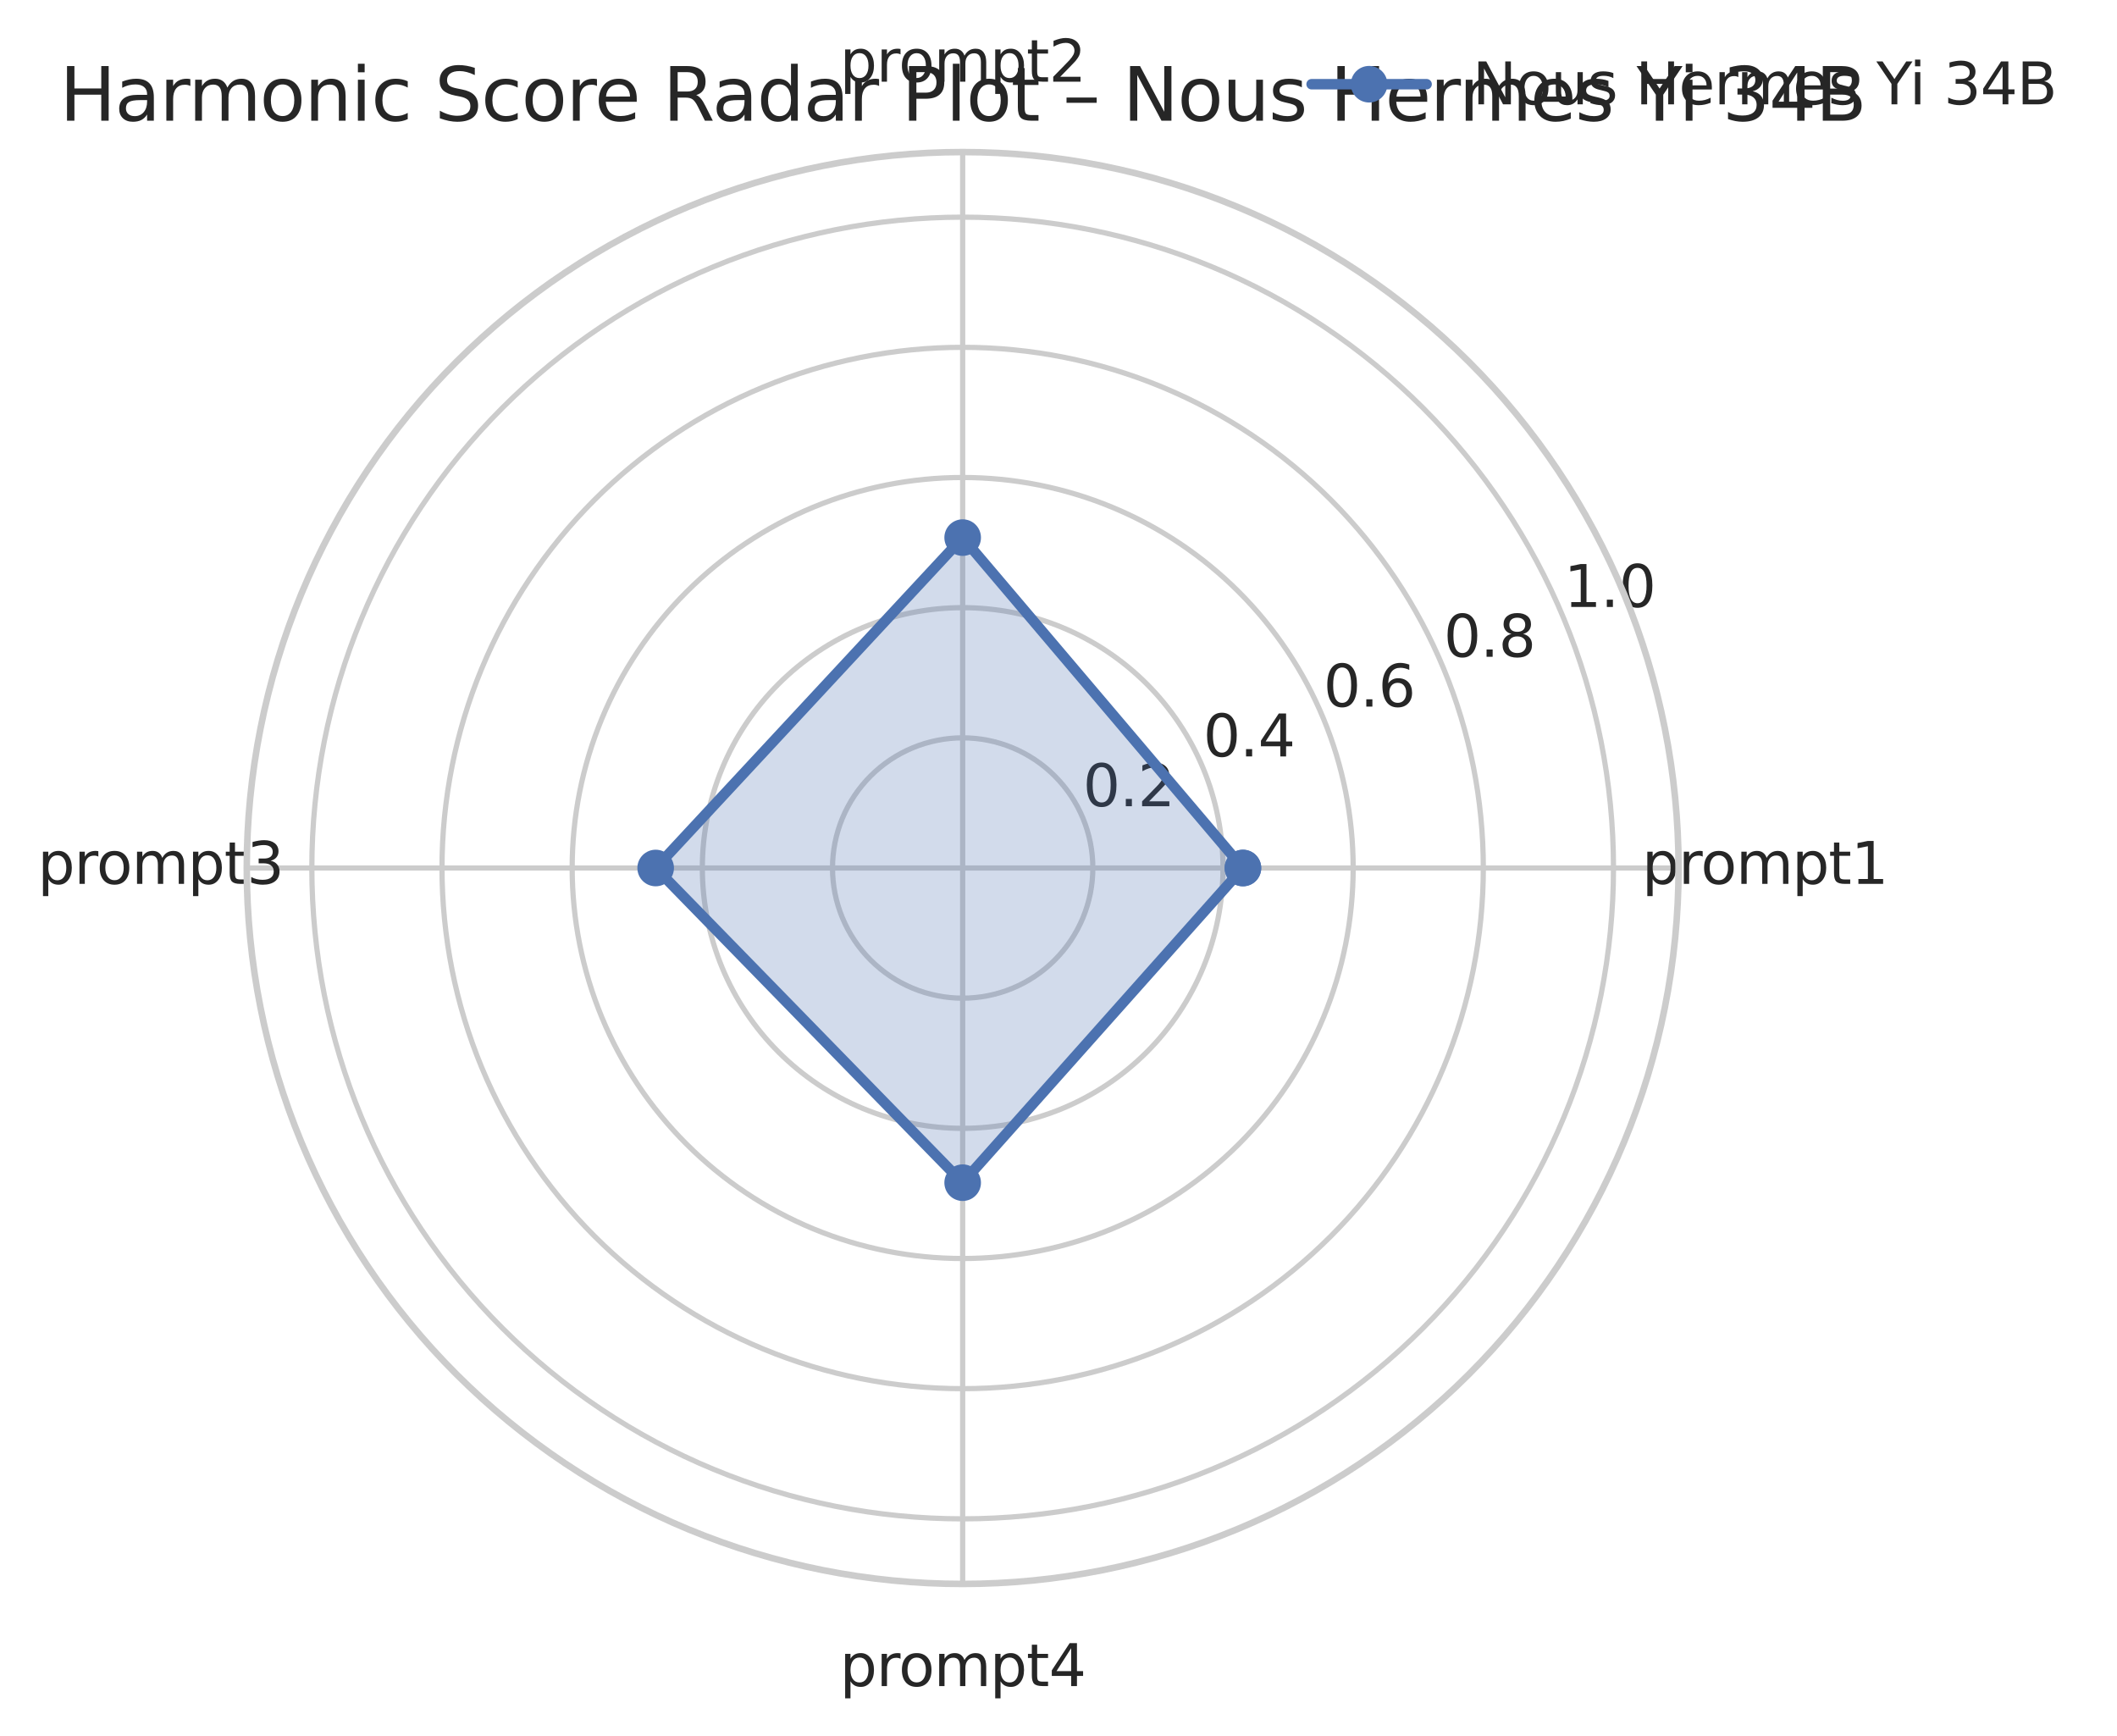 <?xml version="1.0" encoding="utf-8" standalone="no"?>
<!DOCTYPE svg PUBLIC "-//W3C//DTD SVG 1.1//EN"
  "http://www.w3.org/Graphics/SVG/1.1/DTD/svg11.dtd">
<svg xmlns:xlink="http://www.w3.org/1999/xlink" width="404.927pt" height="331.978pt" viewBox="0 0 404.927 331.978" xmlns="http://www.w3.org/2000/svg" version="1.1">
 <defs>
  <style type="text/css">*{stroke-linejoin: round; stroke-linecap: butt}</style>
 </defs>
 <g id="figure_1">
  <g id="patch_1">
   <path d="M 0 331.978 
L 404.927 331.978 
L 404.927 0 
L 0 0 
z
" style="fill: #ffffff"/>
  </g>
  <g id="axes_1">
   <g id="patch_2">
    <path d="M 321.067 166.021 
C 321.067 148.039 317.525 130.232 310.643 113.618 
C 303.762 97.005 293.675 81.909 280.96 69.194 
C 268.245 56.479 253.148 46.392 236.535 39.51 
C 219.922 32.629 202.115 29.087 184.133 29.087 
C 166.151 29.087 148.344 32.629 131.73 39.51 
C 115.117 46.392 100.021 56.479 87.306 69.194 
C 74.591 81.909 64.504 97.005 57.622 113.618 
C 50.741 130.232 47.199 148.039 47.199 166.021 
C 47.199 184.003 50.741 201.81 57.622 218.423 
C 64.504 235.036 74.591 250.133 87.306 262.848 
C 100.021 275.563 115.117 285.65 131.73 292.531 
C 148.344 299.413 166.151 302.955 184.133 302.955 
C 202.115 302.955 219.922 299.413 236.535 292.531 
C 253.148 285.65 268.245 275.563 280.96 262.848 
C 293.675 250.133 303.762 235.036 310.643 218.423 
C 317.525 201.81 321.067 184.003 321.067 166.021 
M 184.133 166.021 
C 184.133 166.021 184.133 166.021 184.133 166.021 
C 184.133 166.021 184.133 166.021 184.133 166.021 
C 184.133 166.021 184.133 166.021 184.133 166.021 
C 184.133 166.021 184.133 166.021 184.133 166.021 
C 184.133 166.021 184.133 166.021 184.133 166.021 
C 184.133 166.021 184.133 166.021 184.133 166.021 
C 184.133 166.021 184.133 166.021 184.133 166.021 
C 184.133 166.021 184.133 166.021 184.133 166.021 
C 184.133 166.021 184.133 166.021 184.133 166.021 
C 184.133 166.021 184.133 166.021 184.133 166.021 
C 184.133 166.021 184.133 166.021 184.133 166.021 
C 184.133 166.021 184.133 166.021 184.133 166.021 
C 184.133 166.021 184.133 166.021 184.133 166.021 
C 184.133 166.021 184.133 166.021 184.133 166.021 
C 184.133 166.021 184.133 166.021 184.133 166.021 
C 184.133 166.021 184.133 166.021 184.133 166.021 
z
" style="fill: #ffffff"/>
   </g>
   <g id="matplotlib.axis_1">
    <g id="xtick_1">
     <g id="line2d_1">
      <path d="M 184.133 166.021 
L 321.067 166.021 
" clip-path="url(#pa8e243a873)" style="fill: none; stroke: #cccccc; stroke-linecap: round"/>
     </g>
     <g id="text_1">
      <!-- prompt1 -->
      <g style="fill: #262626" transform="translate(314.068 169.056) scale(0.11 -0.11)">
       <defs>
        <path id="DejaVuSans-70" d="M 1159 525 
L 1159 -1331 
L 581 -1331 
L 581 3500 
L 1159 3500 
L 1159 2969 
Q 1341 3281 1617 3432 
Q 1894 3584 2278 3584 
Q 2916 3584 3314 3078 
Q 3713 2572 3713 1747 
Q 3713 922 3314 415 
Q 2916 -91 2278 -91 
Q 1894 -91 1617 61 
Q 1341 213 1159 525 
z
M 3116 1747 
Q 3116 2381 2855 2742 
Q 2594 3103 2138 3103 
Q 1681 3103 1420 2742 
Q 1159 2381 1159 1747 
Q 1159 1113 1420 752 
Q 1681 391 2138 391 
Q 2594 391 2855 752 
Q 3116 1113 3116 1747 
z
" transform="scale(0.016)"/>
        <path id="DejaVuSans-72" d="M 2631 2963 
Q 2534 3019 2420 3045 
Q 2306 3072 2169 3072 
Q 1681 3072 1420 2755 
Q 1159 2438 1159 1844 
L 1159 0 
L 581 0 
L 581 3500 
L 1159 3500 
L 1159 2956 
Q 1341 3275 1631 3429 
Q 1922 3584 2338 3584 
Q 2397 3584 2469 3576 
Q 2541 3569 2628 3553 
L 2631 2963 
z
" transform="scale(0.016)"/>
        <path id="DejaVuSans-6f" d="M 1959 3097 
Q 1497 3097 1228 2736 
Q 959 2375 959 1747 
Q 959 1119 1226 758 
Q 1494 397 1959 397 
Q 2419 397 2687 759 
Q 2956 1122 2956 1747 
Q 2956 2369 2687 2733 
Q 2419 3097 1959 3097 
z
M 1959 3584 
Q 2709 3584 3137 3096 
Q 3566 2609 3566 1747 
Q 3566 888 3137 398 
Q 2709 -91 1959 -91 
Q 1206 -91 779 398 
Q 353 888 353 1747 
Q 353 2609 779 3096 
Q 1206 3584 1959 3584 
z
" transform="scale(0.016)"/>
        <path id="DejaVuSans-6d" d="M 3328 2828 
Q 3544 3216 3844 3400 
Q 4144 3584 4550 3584 
Q 5097 3584 5394 3201 
Q 5691 2819 5691 2113 
L 5691 0 
L 5113 0 
L 5113 2094 
Q 5113 2597 4934 2840 
Q 4756 3084 4391 3084 
Q 3944 3084 3684 2787 
Q 3425 2491 3425 1978 
L 3425 0 
L 2847 0 
L 2847 2094 
Q 2847 2600 2669 2842 
Q 2491 3084 2119 3084 
Q 1678 3084 1418 2786 
Q 1159 2488 1159 1978 
L 1159 0 
L 581 0 
L 581 3500 
L 1159 3500 
L 1159 2956 
Q 1356 3278 1631 3431 
Q 1906 3584 2284 3584 
Q 2666 3584 2933 3390 
Q 3200 3197 3328 2828 
z
" transform="scale(0.016)"/>
        <path id="DejaVuSans-74" d="M 1172 4494 
L 1172 3500 
L 2356 3500 
L 2356 3053 
L 1172 3053 
L 1172 1153 
Q 1172 725 1289 603 
Q 1406 481 1766 481 
L 2356 481 
L 2356 0 
L 1766 0 
Q 1100 0 847 248 
Q 594 497 594 1153 
L 594 3053 
L 172 3053 
L 172 3500 
L 594 3500 
L 594 4494 
L 1172 4494 
z
" transform="scale(0.016)"/>
        <path id="DejaVuSans-31" d="M 794 531 
L 1825 531 
L 1825 4091 
L 703 3866 
L 703 4441 
L 1819 4666 
L 2450 4666 
L 2450 531 
L 3481 531 
L 3481 0 
L 794 0 
L 794 531 
z
" transform="scale(0.016)"/>
       </defs>
       <use xlink:href="#DejaVuSans-70"/>
       <use xlink:href="#DejaVuSans-72" transform="translate(63.477 0)"/>
       <use xlink:href="#DejaVuSans-6f" transform="translate(102.34 0)"/>
       <use xlink:href="#DejaVuSans-6d" transform="translate(163.521 0)"/>
       <use xlink:href="#DejaVuSans-70" transform="translate(260.934 0)"/>
       <use xlink:href="#DejaVuSans-74" transform="translate(324.41 0)"/>
       <use xlink:href="#DejaVuSans-31" transform="translate(363.619 0)"/>
      </g>
     </g>
    </g>
    <g id="xtick_2">
     <g id="line2d_2">
      <path d="M 184.133 166.021 
L 184.133 29.087 
" clip-path="url(#pa8e243a873)" style="fill: none; stroke: #cccccc; stroke-linecap: round"/>
     </g>
     <g id="text_2">
      <!-- prompt2 -->
      <g style="fill: #262626" transform="translate(160.634 15.622) scale(0.11 -0.11)">
       <defs>
        <path id="DejaVuSans-32" d="M 1228 531 
L 3431 531 
L 3431 0 
L 469 0 
L 469 531 
Q 828 903 1448 1529 
Q 2069 2156 2228 2338 
Q 2531 2678 2651 2914 
Q 2772 3150 2772 3378 
Q 2772 3750 2511 3984 
Q 2250 4219 1831 4219 
Q 1534 4219 1204 4116 
Q 875 4013 500 3803 
L 500 4441 
Q 881 4594 1212 4672 
Q 1544 4750 1819 4750 
Q 2544 4750 2975 4387 
Q 3406 4025 3406 3419 
Q 3406 3131 3298 2873 
Q 3191 2616 2906 2266 
Q 2828 2175 2409 1742 
Q 1991 1309 1228 531 
z
" transform="scale(0.016)"/>
       </defs>
       <use xlink:href="#DejaVuSans-70"/>
       <use xlink:href="#DejaVuSans-72" transform="translate(63.477 0)"/>
       <use xlink:href="#DejaVuSans-6f" transform="translate(102.34 0)"/>
       <use xlink:href="#DejaVuSans-6d" transform="translate(163.521 0)"/>
       <use xlink:href="#DejaVuSans-70" transform="translate(260.934 0)"/>
       <use xlink:href="#DejaVuSans-74" transform="translate(324.41 0)"/>
       <use xlink:href="#DejaVuSans-32" transform="translate(363.619 0)"/>
      </g>
     </g>
    </g>
    <g id="xtick_3">
     <g id="line2d_3">
      <path d="M 184.133 166.021 
L 47.199 166.021 
" clip-path="url(#pa8e243a873)" style="fill: none; stroke: #cccccc; stroke-linecap: round"/>
     </g>
     <g id="text_3">
      <!-- prompt3 -->
      <g style="fill: #262626" transform="translate(7.2 169.056) scale(0.11 -0.11)">
       <defs>
        <path id="DejaVuSans-33" d="M 2597 2516 
Q 3050 2419 3304 2112 
Q 3559 1806 3559 1356 
Q 3559 666 3084 287 
Q 2609 -91 1734 -91 
Q 1441 -91 1130 -33 
Q 819 25 488 141 
L 488 750 
Q 750 597 1062 519 
Q 1375 441 1716 441 
Q 2309 441 2620 675 
Q 2931 909 2931 1356 
Q 2931 1769 2642 2001 
Q 2353 2234 1838 2234 
L 1294 2234 
L 1294 2753 
L 1863 2753 
Q 2328 2753 2575 2939 
Q 2822 3125 2822 3475 
Q 2822 3834 2567 4026 
Q 2313 4219 1838 4219 
Q 1578 4219 1281 4162 
Q 984 4106 628 3988 
L 628 4550 
Q 988 4650 1302 4700 
Q 1616 4750 1894 4750 
Q 2613 4750 3031 4423 
Q 3450 4097 3450 3541 
Q 3450 3153 3228 2886 
Q 3006 2619 2597 2516 
z
" transform="scale(0.016)"/>
       </defs>
       <use xlink:href="#DejaVuSans-70"/>
       <use xlink:href="#DejaVuSans-72" transform="translate(63.477 0)"/>
       <use xlink:href="#DejaVuSans-6f" transform="translate(102.34 0)"/>
       <use xlink:href="#DejaVuSans-6d" transform="translate(163.521 0)"/>
       <use xlink:href="#DejaVuSans-70" transform="translate(260.934 0)"/>
       <use xlink:href="#DejaVuSans-74" transform="translate(324.41 0)"/>
       <use xlink:href="#DejaVuSans-33" transform="translate(363.619 0)"/>
      </g>
     </g>
    </g>
    <g id="xtick_4">
     <g id="line2d_4">
      <path d="M 184.133 166.021 
L 184.133 302.955 
" clip-path="url(#pa8e243a873)" style="fill: none; stroke: #cccccc; stroke-linecap: round"/>
     </g>
     <g id="text_4">
      <!-- prompt4 -->
      <g style="fill: #262626" transform="translate(160.634 322.49) scale(0.11 -0.11)">
       <defs>
        <path id="DejaVuSans-34" d="M 2419 4116 
L 825 1625 
L 2419 1625 
L 2419 4116 
z
M 2253 4666 
L 3047 4666 
L 3047 1625 
L 3713 1625 
L 3713 1100 
L 3047 1100 
L 3047 0 
L 2419 0 
L 2419 1100 
L 313 1100 
L 313 1709 
L 2253 4666 
z
" transform="scale(0.016)"/>
       </defs>
       <use xlink:href="#DejaVuSans-70"/>
       <use xlink:href="#DejaVuSans-72" transform="translate(63.477 0)"/>
       <use xlink:href="#DejaVuSans-6f" transform="translate(102.34 0)"/>
       <use xlink:href="#DejaVuSans-6d" transform="translate(163.521 0)"/>
       <use xlink:href="#DejaVuSans-70" transform="translate(260.934 0)"/>
       <use xlink:href="#DejaVuSans-74" transform="translate(324.41 0)"/>
       <use xlink:href="#DejaVuSans-34" transform="translate(363.619 0)"/>
      </g>
     </g>
    </g>
   </g>
   <g id="matplotlib.axis_2">
    <g id="ytick_1">
     <g id="line2d_5">
      <path d="M 209.03 166.021 
C 209.03 162.751 208.386 159.514 207.135 156.493 
C 205.883 153.473 204.05 150.728 201.738 148.416 
C 199.426 146.104 196.681 144.27 193.66 143.019 
C 190.64 141.768 187.402 141.124 184.133 141.124 
C 180.863 141.124 177.626 141.768 174.605 143.019 
C 171.584 144.27 168.84 146.104 166.528 148.416 
C 164.216 150.728 162.382 153.473 161.131 156.493 
C 159.88 159.514 159.236 162.751 159.236 166.021 
C 159.236 169.29 159.88 172.528 161.131 175.549 
C 162.382 178.569 164.216 181.314 166.528 183.626 
C 168.84 185.938 171.584 187.772 174.605 189.023 
C 177.626 190.274 180.863 190.918 184.133 190.918 
C 187.402 190.918 190.64 190.274 193.66 189.023 
C 196.681 187.772 199.426 185.938 201.738 183.626 
C 204.05 181.314 205.883 178.569 207.135 175.549 
C 208.386 172.528 209.03 169.29 209.03 166.021 
" clip-path="url(#pa8e243a873)" style="fill: none; stroke: #cccccc; stroke-linecap: round"/>
     </g>
     <g id="text_5">
      <!-- 0.2 -->
      <g style="fill: #262626" transform="translate(207.135 154.205) scale(0.11 -0.11)">
       <defs>
        <path id="DejaVuSans-30" d="M 2034 4250 
Q 1547 4250 1301 3770 
Q 1056 3291 1056 2328 
Q 1056 1369 1301 889 
Q 1547 409 2034 409 
Q 2525 409 2770 889 
Q 3016 1369 3016 2328 
Q 3016 3291 2770 3770 
Q 2525 4250 2034 4250 
z
M 2034 4750 
Q 2819 4750 3233 4129 
Q 3647 3509 3647 2328 
Q 3647 1150 3233 529 
Q 2819 -91 2034 -91 
Q 1250 -91 836 529 
Q 422 1150 422 2328 
Q 422 3509 836 4129 
Q 1250 4750 2034 4750 
z
" transform="scale(0.016)"/>
        <path id="DejaVuSans-2e" d="M 684 794 
L 1344 794 
L 1344 0 
L 684 0 
L 684 794 
z
" transform="scale(0.016)"/>
       </defs>
       <use xlink:href="#DejaVuSans-30"/>
       <use xlink:href="#DejaVuSans-2e" transform="translate(63.623 0)"/>
       <use xlink:href="#DejaVuSans-32" transform="translate(95.41 0)"/>
      </g>
     </g>
    </g>
    <g id="ytick_2">
     <g id="line2d_6">
      <path d="M 233.927 166.021 
C 233.927 159.482 232.639 153.007 230.137 146.965 
C 227.634 140.924 223.966 135.435 219.343 130.811 
C 214.719 126.187 209.229 122.519 203.188 120.017 
C 197.147 117.515 190.672 116.227 184.133 116.227 
C 177.594 116.227 171.119 117.515 165.077 120.017 
C 159.036 122.519 153.547 126.187 148.923 130.811 
C 144.299 135.435 140.631 140.924 138.129 146.965 
C 135.627 153.007 134.339 159.482 134.339 166.021 
C 134.339 172.56 135.627 179.035 138.129 185.076 
C 140.631 191.117 144.299 196.607 148.923 201.231 
C 153.547 205.854 159.036 209.522 165.077 212.025 
C 171.119 214.527 177.594 215.815 184.133 215.815 
C 190.672 215.815 197.147 214.527 203.188 212.025 
C 209.229 209.522 214.719 205.854 219.343 201.231 
C 223.966 196.607 227.634 191.117 230.137 185.076 
C 232.639 179.035 233.927 172.56 233.927 166.021 
" clip-path="url(#pa8e243a873)" style="fill: none; stroke: #cccccc; stroke-linecap: round"/>
     </g>
     <g id="text_6">
      <!-- 0.4 -->
      <g style="fill: #262626" transform="translate(230.137 144.678) scale(0.11 -0.11)">
       <use xlink:href="#DejaVuSans-30"/>
       <use xlink:href="#DejaVuSans-2e" transform="translate(63.623 0)"/>
       <use xlink:href="#DejaVuSans-34" transform="translate(95.41 0)"/>
      </g>
     </g>
    </g>
    <g id="ytick_3">
     <g id="line2d_7">
      <path d="M 258.824 166.021 
C 258.824 156.212 256.892 146.499 253.138 137.438 
C 249.385 128.376 243.883 120.142 236.947 113.206 
C 230.012 106.271 221.778 100.769 212.716 97.015 
C 203.654 93.262 193.941 91.33 184.133 91.33 
C 174.324 91.33 164.611 93.262 155.55 97.015 
C 146.488 100.769 138.254 106.271 131.318 113.206 
C 124.382 120.142 118.881 128.376 115.127 137.438 
C 111.374 146.499 109.441 156.212 109.441 166.021 
C 109.441 175.829 111.374 185.542 115.127 194.604 
C 118.881 203.666 124.382 211.9 131.318 218.836 
C 138.254 225.771 146.488 231.273 155.55 235.027 
C 164.611 238.78 174.324 240.712 184.133 240.712 
C 193.941 240.712 203.654 238.78 212.716 235.027 
C 221.778 231.273 230.012 225.771 236.947 218.836 
C 243.883 211.9 249.385 203.666 253.138 194.604 
C 256.892 185.542 258.824 175.829 258.824 166.021 
" clip-path="url(#pa8e243a873)" style="fill: none; stroke: #cccccc; stroke-linecap: round"/>
     </g>
     <g id="text_7">
      <!-- 0.6 -->
      <g style="fill: #262626" transform="translate(253.138 135.15) scale(0.11 -0.11)">
       <defs>
        <path id="DejaVuSans-36" d="M 2113 2584 
Q 1688 2584 1439 2293 
Q 1191 2003 1191 1497 
Q 1191 994 1439 701 
Q 1688 409 2113 409 
Q 2538 409 2786 701 
Q 3034 994 3034 1497 
Q 3034 2003 2786 2293 
Q 2538 2584 2113 2584 
z
M 3366 4563 
L 3366 3988 
Q 3128 4100 2886 4159 
Q 2644 4219 2406 4219 
Q 1781 4219 1451 3797 
Q 1122 3375 1075 2522 
Q 1259 2794 1537 2939 
Q 1816 3084 2150 3084 
Q 2853 3084 3261 2657 
Q 3669 2231 3669 1497 
Q 3669 778 3244 343 
Q 2819 -91 2113 -91 
Q 1303 -91 875 529 
Q 447 1150 447 2328 
Q 447 3434 972 4092 
Q 1497 4750 2381 4750 
Q 2619 4750 2861 4703 
Q 3103 4656 3366 4563 
z
" transform="scale(0.016)"/>
       </defs>
       <use xlink:href="#DejaVuSans-30"/>
       <use xlink:href="#DejaVuSans-2e" transform="translate(63.623 0)"/>
       <use xlink:href="#DejaVuSans-36" transform="translate(95.41 0)"/>
      </g>
     </g>
    </g>
    <g id="ytick_4">
     <g id="line2d_8">
      <path d="M 283.721 166.021 
C 283.721 152.943 281.145 139.992 276.14 127.91 
C 271.136 115.828 263.8 104.849 254.552 95.601 
C 245.305 86.354 234.326 79.018 222.244 74.013 
C 210.161 69.008 197.211 66.432 184.133 66.432 
C 171.055 66.432 158.104 69.008 146.022 74.013 
C 133.94 79.018 122.961 86.354 113.713 95.601 
C 104.466 104.849 97.13 115.828 92.125 127.91 
C 87.12 139.992 84.544 152.943 84.544 166.021 
C 84.544 179.099 87.12 192.049 92.125 204.132 
C 97.13 216.214 104.466 227.193 113.713 236.44 
C 122.961 245.688 133.94 253.024 146.022 258.028 
C 158.104 263.033 171.055 265.609 184.133 265.609 
C 197.211 265.609 210.161 263.033 222.244 258.028 
C 234.326 253.024 245.305 245.688 254.552 236.44 
C 263.8 227.193 271.136 216.214 276.14 204.132 
C 281.145 192.049 283.721 179.099 283.721 166.021 
" clip-path="url(#pa8e243a873)" style="fill: none; stroke: #cccccc; stroke-linecap: round"/>
     </g>
     <g id="text_8">
      <!-- 0.8 -->
      <g style="fill: #262626" transform="translate(276.14 125.622) scale(0.11 -0.11)">
       <defs>
        <path id="DejaVuSans-38" d="M 2034 2216 
Q 1584 2216 1326 1975 
Q 1069 1734 1069 1313 
Q 1069 891 1326 650 
Q 1584 409 2034 409 
Q 2484 409 2743 651 
Q 3003 894 3003 1313 
Q 3003 1734 2745 1975 
Q 2488 2216 2034 2216 
z
M 1403 2484 
Q 997 2584 770 2862 
Q 544 3141 544 3541 
Q 544 4100 942 4425 
Q 1341 4750 2034 4750 
Q 2731 4750 3128 4425 
Q 3525 4100 3525 3541 
Q 3525 3141 3298 2862 
Q 3072 2584 2669 2484 
Q 3125 2378 3379 2068 
Q 3634 1759 3634 1313 
Q 3634 634 3220 271 
Q 2806 -91 2034 -91 
Q 1263 -91 848 271 
Q 434 634 434 1313 
Q 434 1759 690 2068 
Q 947 2378 1403 2484 
z
M 1172 3481 
Q 1172 3119 1398 2916 
Q 1625 2713 2034 2713 
Q 2441 2713 2670 2916 
Q 2900 3119 2900 3481 
Q 2900 3844 2670 4047 
Q 2441 4250 2034 4250 
Q 1625 4250 1398 4047 
Q 1172 3844 1172 3481 
z
" transform="scale(0.016)"/>
       </defs>
       <use xlink:href="#DejaVuSans-30"/>
       <use xlink:href="#DejaVuSans-2e" transform="translate(63.623 0)"/>
       <use xlink:href="#DejaVuSans-38" transform="translate(95.41 0)"/>
      </g>
     </g>
    </g>
    <g id="ytick_5">
     <g id="line2d_9">
      <path d="M 308.618 166.021 
C 308.618 149.674 305.398 133.485 299.142 118.382 
C 292.886 103.279 283.717 89.556 272.157 77.996 
C 260.598 66.437 246.874 57.267 231.771 51.011 
C 216.668 44.755 200.48 41.535 184.133 41.535 
C 167.785 41.535 151.597 44.755 136.494 51.011 
C 121.391 57.267 107.668 66.437 96.108 77.996 
C 84.549 89.556 75.379 103.279 69.123 118.382 
C 62.867 133.485 59.647 149.674 59.647 166.021 
C 59.647 182.368 62.867 198.556 69.123 213.659 
C 75.379 228.762 84.549 242.486 96.108 254.045 
C 107.668 265.605 121.391 274.775 136.494 281.03 
C 151.597 287.286 167.785 290.506 184.133 290.506 
C 200.48 290.506 216.668 287.286 231.771 281.03 
C 246.874 274.775 260.598 265.605 272.157 254.045 
C 283.717 242.486 292.886 228.762 299.142 213.659 
C 305.398 198.556 308.618 182.368 308.618 166.021 
" clip-path="url(#pa8e243a873)" style="fill: none; stroke: #cccccc; stroke-linecap: round"/>
     </g>
     <g id="text_9">
      <!-- 1.0 -->
      <g style="fill: #262626" transform="translate(299.142 116.095) scale(0.11 -0.11)">
       <use xlink:href="#DejaVuSans-31"/>
       <use xlink:href="#DejaVuSans-2e" transform="translate(63.623 0)"/>
       <use xlink:href="#DejaVuSans-30" transform="translate(95.41 0)"/>
      </g>
     </g>
    </g>
   </g>
   <g id="patch_3">
    <path d="M 237.74 166.021 
L 184.133 102.825 
L 125.412 166.021 
L 184.133 226.208 
z
" clip-path="url(#pa8e243a873)" style="fill: #4c72b0; opacity: 0.25; stroke: #ffffff; stroke-linejoin: miter"/>
   </g>
   <g id="line2d_10">
    <path d="M 237.74 166.021 
L 184.133 102.825 
L 125.412 166.021 
L 184.133 226.208 
L 237.74 166.021 
" clip-path="url(#pa8e243a873)" style="fill: none; stroke: #4c72b0; stroke-width: 2; stroke-linecap: round"/>
    <defs>
     <path id="ma8afc7fcff" d="M 0 3 
C 0.796 3 1.559 2.684 2.121 2.121 
C 2.684 1.559 3 0.796 3 0 
C 3 -0.796 2.684 -1.559 2.121 -2.121 
C 1.559 -2.684 0.796 -3 0 -3 
C -0.796 -3 -1.559 -2.684 -2.121 -2.121 
C -2.684 -1.559 -3 -0.796 -3 0 
C -3 0.796 -2.684 1.559 -2.121 2.121 
C -1.559 2.684 -0.796 3 0 3 
z
" style="stroke: #4c72b0"/>
    </defs>
    <g clip-path="url(#pa8e243a873)">
     <use xlink:href="#ma8afc7fcff" x="237.74" y="166.021" style="fill: #4c72b0; stroke: #4c72b0"/>
     <use xlink:href="#ma8afc7fcff" x="184.133" y="102.825" style="fill: #4c72b0; stroke: #4c72b0"/>
     <use xlink:href="#ma8afc7fcff" x="125.412" y="166.021" style="fill: #4c72b0; stroke: #4c72b0"/>
     <use xlink:href="#ma8afc7fcff" x="184.133" y="226.208" style="fill: #4c72b0; stroke: #4c72b0"/>
     <use xlink:href="#ma8afc7fcff" x="237.74" y="166.021" style="fill: #4c72b0; stroke: #4c72b0"/>
    </g>
   </g>
   <g id="patch_4">
    <path d="M 321.067 166.021 
C 321.067 148.039 317.525 130.232 310.643 113.618 
C 303.762 97.005 293.675 81.909 280.96 69.194 
C 268.245 56.479 253.148 46.392 236.535 39.51 
C 219.922 32.629 202.115 29.087 184.133 29.087 
C 166.151 29.087 148.344 32.629 131.73 39.51 
C 115.117 46.392 100.021 56.479 87.306 69.194 
C 74.591 81.909 64.504 97.005 57.622 113.618 
C 50.741 130.232 47.199 148.039 47.199 166.021 
C 47.199 184.003 50.741 201.81 57.622 218.423 
C 64.504 235.036 74.591 250.133 87.306 262.848 
C 100.021 275.563 115.117 285.65 131.73 292.531 
C 148.344 299.413 166.151 302.955 184.133 302.955 
C 202.115 302.955 219.922 299.413 236.535 292.531 
C 253.148 285.65 268.245 275.563 280.96 262.848 
C 293.675 250.133 303.762 235.036 310.643 218.423 
C 317.525 201.81 321.067 184.003 321.067 166.021 
" style="fill: none; stroke: #cccccc; stroke-width: 1.25; stroke-linejoin: miter; stroke-linecap: square"/>
   </g>
   <g id="text_10">
    <!-- Harmonic Score Radar Plot – Nous Hermes Yi 34B -->
    <g style="fill: #262626" transform="translate(11.413 23.087) scale(0.14 -0.14)">
     <defs>
      <path id="DejaVuSans-48" d="M 628 4666 
L 1259 4666 
L 1259 2753 
L 3553 2753 
L 3553 4666 
L 4184 4666 
L 4184 0 
L 3553 0 
L 3553 2222 
L 1259 2222 
L 1259 0 
L 628 0 
L 628 4666 
z
" transform="scale(0.016)"/>
      <path id="DejaVuSans-61" d="M 2194 1759 
Q 1497 1759 1228 1600 
Q 959 1441 959 1056 
Q 959 750 1161 570 
Q 1363 391 1709 391 
Q 2188 391 2477 730 
Q 2766 1069 2766 1631 
L 2766 1759 
L 2194 1759 
z
M 3341 1997 
L 3341 0 
L 2766 0 
L 2766 531 
Q 2569 213 2275 61 
Q 1981 -91 1556 -91 
Q 1019 -91 701 211 
Q 384 513 384 1019 
Q 384 1609 779 1909 
Q 1175 2209 1959 2209 
L 2766 2209 
L 2766 2266 
Q 2766 2663 2505 2880 
Q 2244 3097 1772 3097 
Q 1472 3097 1187 3025 
Q 903 2953 641 2809 
L 641 3341 
Q 956 3463 1253 3523 
Q 1550 3584 1831 3584 
Q 2591 3584 2966 3190 
Q 3341 2797 3341 1997 
z
" transform="scale(0.016)"/>
      <path id="DejaVuSans-6e" d="M 3513 2113 
L 3513 0 
L 2938 0 
L 2938 2094 
Q 2938 2591 2744 2837 
Q 2550 3084 2163 3084 
Q 1697 3084 1428 2787 
Q 1159 2491 1159 1978 
L 1159 0 
L 581 0 
L 581 3500 
L 1159 3500 
L 1159 2956 
Q 1366 3272 1645 3428 
Q 1925 3584 2291 3584 
Q 2894 3584 3203 3211 
Q 3513 2838 3513 2113 
z
" transform="scale(0.016)"/>
      <path id="DejaVuSans-69" d="M 603 3500 
L 1178 3500 
L 1178 0 
L 603 0 
L 603 3500 
z
M 603 4863 
L 1178 4863 
L 1178 4134 
L 603 4134 
L 603 4863 
z
" transform="scale(0.016)"/>
      <path id="DejaVuSans-63" d="M 3122 3366 
L 3122 2828 
Q 2878 2963 2633 3030 
Q 2388 3097 2138 3097 
Q 1578 3097 1268 2742 
Q 959 2388 959 1747 
Q 959 1106 1268 751 
Q 1578 397 2138 397 
Q 2388 397 2633 464 
Q 2878 531 3122 666 
L 3122 134 
Q 2881 22 2623 -34 
Q 2366 -91 2075 -91 
Q 1284 -91 818 406 
Q 353 903 353 1747 
Q 353 2603 823 3093 
Q 1294 3584 2113 3584 
Q 2378 3584 2631 3529 
Q 2884 3475 3122 3366 
z
" transform="scale(0.016)"/>
      <path id="DejaVuSans-20" transform="scale(0.016)"/>
      <path id="DejaVuSans-53" d="M 3425 4513 
L 3425 3897 
Q 3066 4069 2747 4153 
Q 2428 4238 2131 4238 
Q 1616 4238 1336 4038 
Q 1056 3838 1056 3469 
Q 1056 3159 1242 3001 
Q 1428 2844 1947 2747 
L 2328 2669 
Q 3034 2534 3370 2195 
Q 3706 1856 3706 1288 
Q 3706 609 3251 259 
Q 2797 -91 1919 -91 
Q 1588 -91 1214 -16 
Q 841 59 441 206 
L 441 856 
Q 825 641 1194 531 
Q 1563 422 1919 422 
Q 2459 422 2753 634 
Q 3047 847 3047 1241 
Q 3047 1584 2836 1778 
Q 2625 1972 2144 2069 
L 1759 2144 
Q 1053 2284 737 2584 
Q 422 2884 422 3419 
Q 422 4038 858 4394 
Q 1294 4750 2059 4750 
Q 2388 4750 2728 4690 
Q 3069 4631 3425 4513 
z
" transform="scale(0.016)"/>
      <path id="DejaVuSans-65" d="M 3597 1894 
L 3597 1613 
L 953 1613 
Q 991 1019 1311 708 
Q 1631 397 2203 397 
Q 2534 397 2845 478 
Q 3156 559 3463 722 
L 3463 178 
Q 3153 47 2828 -22 
Q 2503 -91 2169 -91 
Q 1331 -91 842 396 
Q 353 884 353 1716 
Q 353 2575 817 3079 
Q 1281 3584 2069 3584 
Q 2775 3584 3186 3129 
Q 3597 2675 3597 1894 
z
M 3022 2063 
Q 3016 2534 2758 2815 
Q 2500 3097 2075 3097 
Q 1594 3097 1305 2825 
Q 1016 2553 972 2059 
L 3022 2063 
z
" transform="scale(0.016)"/>
      <path id="DejaVuSans-52" d="M 2841 2188 
Q 3044 2119 3236 1894 
Q 3428 1669 3622 1275 
L 4263 0 
L 3584 0 
L 2988 1197 
Q 2756 1666 2539 1819 
Q 2322 1972 1947 1972 
L 1259 1972 
L 1259 0 
L 628 0 
L 628 4666 
L 2053 4666 
Q 2853 4666 3247 4331 
Q 3641 3997 3641 3322 
Q 3641 2881 3436 2590 
Q 3231 2300 2841 2188 
z
M 1259 4147 
L 1259 2491 
L 2053 2491 
Q 2509 2491 2742 2702 
Q 2975 2913 2975 3322 
Q 2975 3731 2742 3939 
Q 2509 4147 2053 4147 
L 1259 4147 
z
" transform="scale(0.016)"/>
      <path id="DejaVuSans-64" d="M 2906 2969 
L 2906 4863 
L 3481 4863 
L 3481 0 
L 2906 0 
L 2906 525 
Q 2725 213 2448 61 
Q 2172 -91 1784 -91 
Q 1150 -91 751 415 
Q 353 922 353 1747 
Q 353 2572 751 3078 
Q 1150 3584 1784 3584 
Q 2172 3584 2448 3432 
Q 2725 3281 2906 2969 
z
M 947 1747 
Q 947 1113 1208 752 
Q 1469 391 1925 391 
Q 2381 391 2643 752 
Q 2906 1113 2906 1747 
Q 2906 2381 2643 2742 
Q 2381 3103 1925 3103 
Q 1469 3103 1208 2742 
Q 947 2381 947 1747 
z
" transform="scale(0.016)"/>
      <path id="DejaVuSans-50" d="M 1259 4147 
L 1259 2394 
L 2053 2394 
Q 2494 2394 2734 2622 
Q 2975 2850 2975 3272 
Q 2975 3691 2734 3919 
Q 2494 4147 2053 4147 
L 1259 4147 
z
M 628 4666 
L 2053 4666 
Q 2838 4666 3239 4311 
Q 3641 3956 3641 3272 
Q 3641 2581 3239 2228 
Q 2838 1875 2053 1875 
L 1259 1875 
L 1259 0 
L 628 0 
L 628 4666 
z
" transform="scale(0.016)"/>
      <path id="DejaVuSans-6c" d="M 603 4863 
L 1178 4863 
L 1178 0 
L 603 0 
L 603 4863 
z
" transform="scale(0.016)"/>
      <path id="DejaVuSans-2013" d="M 313 1978 
L 2888 1978 
L 2888 1528 
L 313 1528 
L 313 1978 
z
" transform="scale(0.016)"/>
      <path id="DejaVuSans-4e" d="M 628 4666 
L 1478 4666 
L 3547 763 
L 3547 4666 
L 4159 4666 
L 4159 0 
L 3309 0 
L 1241 3903 
L 1241 0 
L 628 0 
L 628 4666 
z
" transform="scale(0.016)"/>
      <path id="DejaVuSans-75" d="M 544 1381 
L 544 3500 
L 1119 3500 
L 1119 1403 
Q 1119 906 1312 657 
Q 1506 409 1894 409 
Q 2359 409 2629 706 
Q 2900 1003 2900 1516 
L 2900 3500 
L 3475 3500 
L 3475 0 
L 2900 0 
L 2900 538 
Q 2691 219 2414 64 
Q 2138 -91 1772 -91 
Q 1169 -91 856 284 
Q 544 659 544 1381 
z
M 1991 3584 
L 1991 3584 
z
" transform="scale(0.016)"/>
      <path id="DejaVuSans-73" d="M 2834 3397 
L 2834 2853 
Q 2591 2978 2328 3040 
Q 2066 3103 1784 3103 
Q 1356 3103 1142 2972 
Q 928 2841 928 2578 
Q 928 2378 1081 2264 
Q 1234 2150 1697 2047 
L 1894 2003 
Q 2506 1872 2764 1633 
Q 3022 1394 3022 966 
Q 3022 478 2636 193 
Q 2250 -91 1575 -91 
Q 1294 -91 989 -36 
Q 684 19 347 128 
L 347 722 
Q 666 556 975 473 
Q 1284 391 1588 391 
Q 1994 391 2212 530 
Q 2431 669 2431 922 
Q 2431 1156 2273 1281 
Q 2116 1406 1581 1522 
L 1381 1569 
Q 847 1681 609 1914 
Q 372 2147 372 2553 
Q 372 3047 722 3315 
Q 1072 3584 1716 3584 
Q 2034 3584 2315 3537 
Q 2597 3491 2834 3397 
z
" transform="scale(0.016)"/>
      <path id="DejaVuSans-59" d="M -13 4666 
L 666 4666 
L 1959 2747 
L 3244 4666 
L 3922 4666 
L 2272 2222 
L 2272 0 
L 1638 0 
L 1638 2222 
L -13 4666 
z
" transform="scale(0.016)"/>
      <path id="DejaVuSans-42" d="M 1259 2228 
L 1259 519 
L 2272 519 
Q 2781 519 3026 730 
Q 3272 941 3272 1375 
Q 3272 1813 3026 2020 
Q 2781 2228 2272 2228 
L 1259 2228 
z
M 1259 4147 
L 1259 2741 
L 2194 2741 
Q 2656 2741 2882 2914 
Q 3109 3088 3109 3444 
Q 3109 3797 2882 3972 
Q 2656 4147 2194 4147 
L 1259 4147 
z
M 628 4666 
L 2241 4666 
Q 2963 4666 3353 4366 
Q 3744 4066 3744 3513 
Q 3744 3084 3544 2831 
Q 3344 2578 2956 2516 
Q 3422 2416 3680 2098 
Q 3938 1781 3938 1306 
Q 3938 681 3513 340 
Q 3088 0 2303 0 
L 628 0 
L 628 4666 
z
" transform="scale(0.016)"/>
     </defs>
     <use xlink:href="#DejaVuSans-48"/>
     <use xlink:href="#DejaVuSans-61" transform="translate(75.195 0)"/>
     <use xlink:href="#DejaVuSans-72" transform="translate(136.475 0)"/>
     <use xlink:href="#DejaVuSans-6d" transform="translate(175.838 0)"/>
     <use xlink:href="#DejaVuSans-6f" transform="translate(273.25 0)"/>
     <use xlink:href="#DejaVuSans-6e" transform="translate(334.432 0)"/>
     <use xlink:href="#DejaVuSans-69" transform="translate(397.811 0)"/>
     <use xlink:href="#DejaVuSans-63" transform="translate(425.594 0)"/>
     <use xlink:href="#DejaVuSans-20" transform="translate(480.574 0)"/>
     <use xlink:href="#DejaVuSans-53" transform="translate(512.361 0)"/>
     <use xlink:href="#DejaVuSans-63" transform="translate(575.838 0)"/>
     <use xlink:href="#DejaVuSans-6f" transform="translate(630.818 0)"/>
     <use xlink:href="#DejaVuSans-72" transform="translate(692 0)"/>
     <use xlink:href="#DejaVuSans-65" transform="translate(730.863 0)"/>
     <use xlink:href="#DejaVuSans-20" transform="translate(792.387 0)"/>
     <use xlink:href="#DejaVuSans-52" transform="translate(824.174 0)"/>
     <use xlink:href="#DejaVuSans-61" transform="translate(891.406 0)"/>
     <use xlink:href="#DejaVuSans-64" transform="translate(952.686 0)"/>
     <use xlink:href="#DejaVuSans-61" transform="translate(1016.162 0)"/>
     <use xlink:href="#DejaVuSans-72" transform="translate(1077.441 0)"/>
     <use xlink:href="#DejaVuSans-20" transform="translate(1118.555 0)"/>
     <use xlink:href="#DejaVuSans-50" transform="translate(1150.342 0)"/>
     <use xlink:href="#DejaVuSans-6c" transform="translate(1210.645 0)"/>
     <use xlink:href="#DejaVuSans-6f" transform="translate(1238.428 0)"/>
     <use xlink:href="#DejaVuSans-74" transform="translate(1299.609 0)"/>
     <use xlink:href="#DejaVuSans-20" transform="translate(1338.818 0)"/>
     <use xlink:href="#DejaVuSans-2013" transform="translate(1370.605 0)"/>
     <use xlink:href="#DejaVuSans-20" transform="translate(1420.605 0)"/>
     <use xlink:href="#DejaVuSans-4e" transform="translate(1452.393 0)"/>
     <use xlink:href="#DejaVuSans-6f" transform="translate(1527.197 0)"/>
     <use xlink:href="#DejaVuSans-75" transform="translate(1588.379 0)"/>
     <use xlink:href="#DejaVuSans-73" transform="translate(1651.758 0)"/>
     <use xlink:href="#DejaVuSans-20" transform="translate(1703.857 0)"/>
     <use xlink:href="#DejaVuSans-48" transform="translate(1735.645 0)"/>
     <use xlink:href="#DejaVuSans-65" transform="translate(1810.84 0)"/>
     <use xlink:href="#DejaVuSans-72" transform="translate(1872.363 0)"/>
     <use xlink:href="#DejaVuSans-6d" transform="translate(1911.727 0)"/>
     <use xlink:href="#DejaVuSans-65" transform="translate(2009.139 0)"/>
     <use xlink:href="#DejaVuSans-73" transform="translate(2070.662 0)"/>
     <use xlink:href="#DejaVuSans-20" transform="translate(2122.762 0)"/>
     <use xlink:href="#DejaVuSans-59" transform="translate(2154.549 0)"/>
     <use xlink:href="#DejaVuSans-69" transform="translate(2212.008 0)"/>
     <use xlink:href="#DejaVuSans-20" transform="translate(2239.791 0)"/>
     <use xlink:href="#DejaVuSans-33" transform="translate(2271.578 0)"/>
     <use xlink:href="#DejaVuSans-34" transform="translate(2335.201 0)"/>
     <use xlink:href="#DejaVuSans-42" transform="translate(2398.824 0)"/>
    </g>
   </g>
   <g id="legend_1">
    <g id="line2d_11">
     <path d="M 250.874 16.108 
L 261.874 16.108 
L 272.874 16.108 
" style="fill: none; stroke: #4c72b0; stroke-width: 2; stroke-linecap: round"/>
     <g>
      <use xlink:href="#ma8afc7fcff" x="261.874" y="16.108" style="fill: #4c72b0; stroke: #4c72b0"/>
     </g>
    </g>
    <g id="text_11">
     <!-- Nous Hermes Yi 34B -->
     <g style="fill: #262626" transform="translate(281.674 19.958) scale(0.11 -0.11)">
      <use xlink:href="#DejaVuSans-4e"/>
      <use xlink:href="#DejaVuSans-6f" transform="translate(74.805 0)"/>
      <use xlink:href="#DejaVuSans-75" transform="translate(135.986 0)"/>
      <use xlink:href="#DejaVuSans-73" transform="translate(199.365 0)"/>
      <use xlink:href="#DejaVuSans-20" transform="translate(251.465 0)"/>
      <use xlink:href="#DejaVuSans-48" transform="translate(283.252 0)"/>
      <use xlink:href="#DejaVuSans-65" transform="translate(358.447 0)"/>
      <use xlink:href="#DejaVuSans-72" transform="translate(419.971 0)"/>
      <use xlink:href="#DejaVuSans-6d" transform="translate(459.334 0)"/>
      <use xlink:href="#DejaVuSans-65" transform="translate(556.746 0)"/>
      <use xlink:href="#DejaVuSans-73" transform="translate(618.27 0)"/>
      <use xlink:href="#DejaVuSans-20" transform="translate(670.369 0)"/>
      <use xlink:href="#DejaVuSans-59" transform="translate(702.156 0)"/>
      <use xlink:href="#DejaVuSans-69" transform="translate(759.615 0)"/>
      <use xlink:href="#DejaVuSans-20" transform="translate(787.398 0)"/>
      <use xlink:href="#DejaVuSans-33" transform="translate(819.186 0)"/>
      <use xlink:href="#DejaVuSans-34" transform="translate(882.809 0)"/>
      <use xlink:href="#DejaVuSans-42" transform="translate(946.432 0)"/>
     </g>
    </g>
   </g>
  </g>
 </g>
 <defs>
  <clipPath id="pa8e243a873">
   <path d="M 321.067 166.021 
C 321.067 148.039 317.525 130.232 310.643 113.618 
C 303.762 97.005 293.675 81.909 280.96 69.194 
C 268.245 56.479 253.148 46.392 236.535 39.51 
C 219.922 32.629 202.115 29.087 184.133 29.087 
C 166.151 29.087 148.344 32.629 131.73 39.51 
C 115.117 46.392 100.021 56.479 87.306 69.194 
C 74.591 81.909 64.504 97.005 57.622 113.618 
C 50.741 130.232 47.199 148.039 47.199 166.021 
C 47.199 184.003 50.741 201.81 57.622 218.423 
C 64.504 235.036 74.591 250.133 87.306 262.848 
C 100.021 275.563 115.117 285.65 131.73 292.531 
C 148.344 299.413 166.151 302.955 184.133 302.955 
C 202.115 302.955 219.922 299.413 236.535 292.531 
C 253.148 285.65 268.245 275.563 280.96 262.848 
C 293.675 250.133 303.762 235.036 310.643 218.423 
C 317.525 201.81 321.067 184.003 321.067 166.021 
M 184.133 166.021 
C 184.133 166.021 184.133 166.021 184.133 166.021 
C 184.133 166.021 184.133 166.021 184.133 166.021 
C 184.133 166.021 184.133 166.021 184.133 166.021 
C 184.133 166.021 184.133 166.021 184.133 166.021 
C 184.133 166.021 184.133 166.021 184.133 166.021 
C 184.133 166.021 184.133 166.021 184.133 166.021 
C 184.133 166.021 184.133 166.021 184.133 166.021 
C 184.133 166.021 184.133 166.021 184.133 166.021 
C 184.133 166.021 184.133 166.021 184.133 166.021 
C 184.133 166.021 184.133 166.021 184.133 166.021 
C 184.133 166.021 184.133 166.021 184.133 166.021 
C 184.133 166.021 184.133 166.021 184.133 166.021 
C 184.133 166.021 184.133 166.021 184.133 166.021 
C 184.133 166.021 184.133 166.021 184.133 166.021 
C 184.133 166.021 184.133 166.021 184.133 166.021 
C 184.133 166.021 184.133 166.021 184.133 166.021 
z
"/>
  </clipPath>
 </defs>
</svg>
